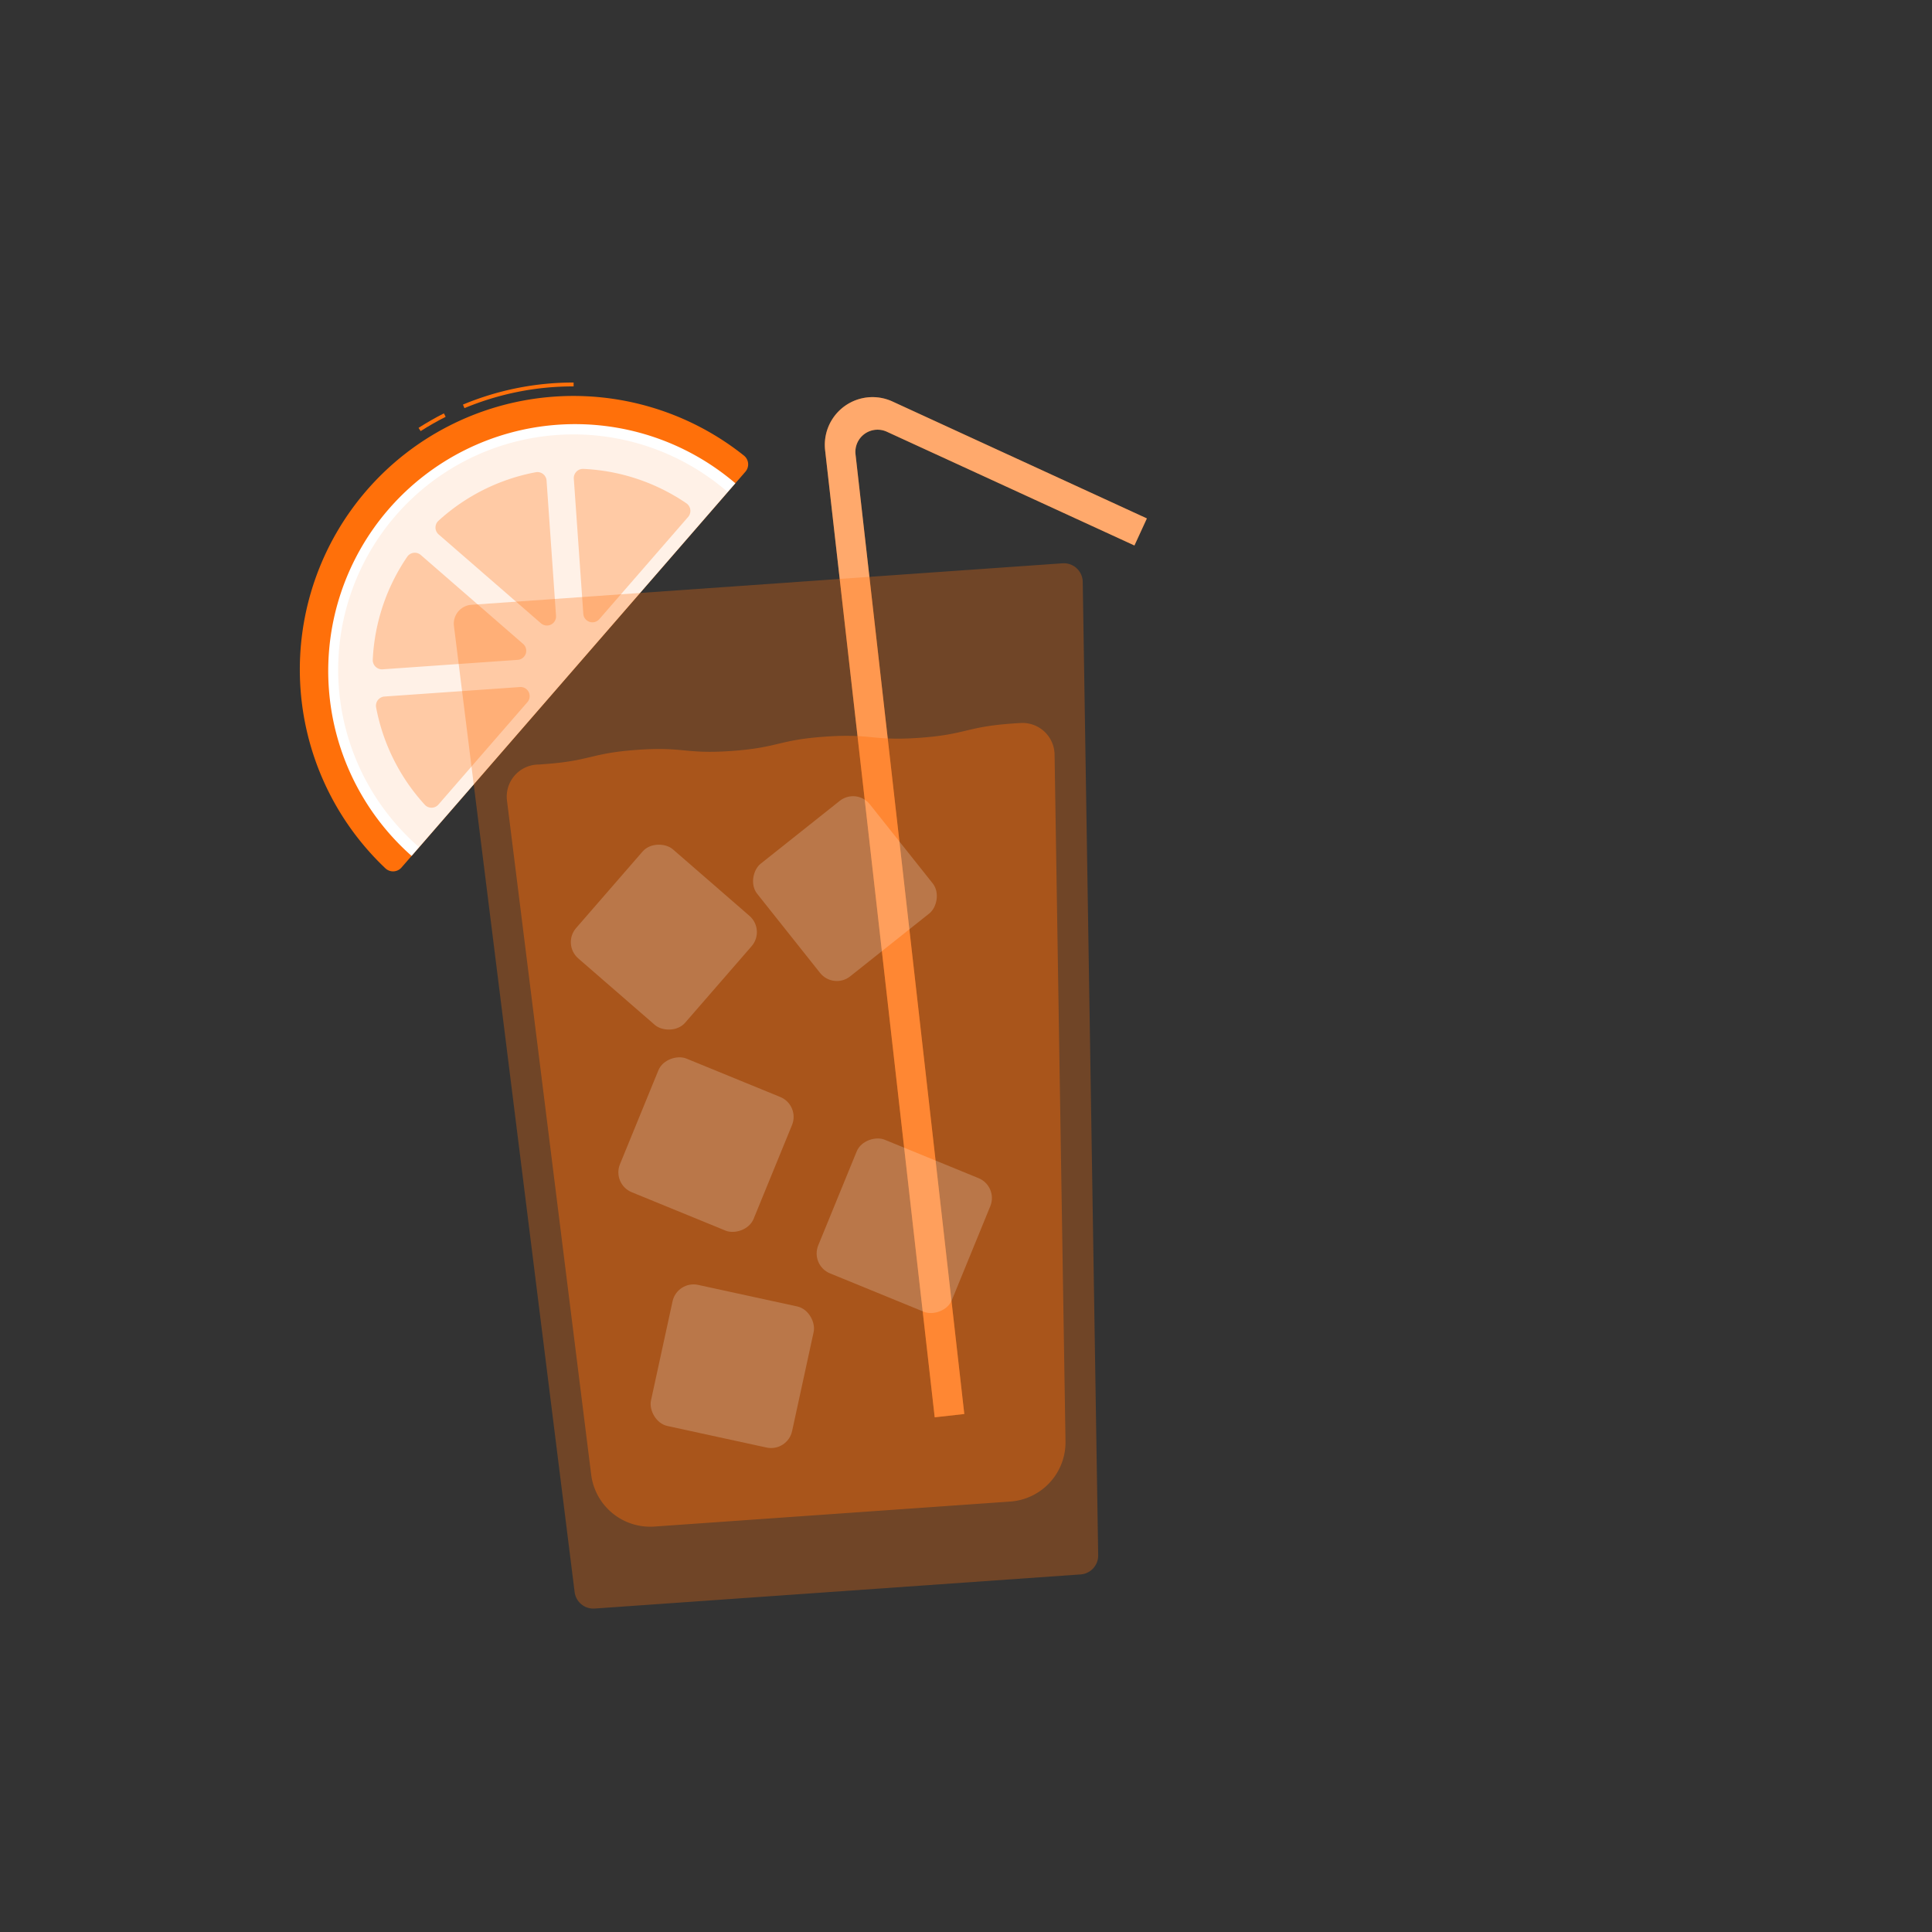 <svg xmlns="http://www.w3.org/2000/svg" viewBox="0 0 500 500"><rect x="0" y="0" width="500" height="500" fill="#333333" stroke="none"/><g id="freepik--fresh-drink--inject-2"><path d="M120.2,105.63l-.39-.92A74.07,74.07,0,0,1,148.45,99v1A73,73,0,0,0,120.2,105.63Z" style="fill:#FF700A"></path><path d="M108.86,111.57l-.54-.84c2.11-1.35,4.31-2.61,6.56-3.75l.45.89C113.12,109,110.94,110.24,108.86,111.57Z" style="fill:#FF700A"></path><path d="M192.54,117.91a2.91,2.91,0,0,1,.38,4.16l-2.61,3-83.79,96.44-2.61,3a2.89,2.89,0,0,1-4.17.21,70.81,70.81,0,0,1,92.8-106.81Z" style="fill:#FF700A"></path><path d="M190.31,125.07l-83.79,96.44a63.88,63.88,0,0,1,83.79-96.44Z" style="fill:#fff"></path><path d="M102.46,133.36a60.87,60.87,0,0,0,6,85.89l79.86-91.92A60.89,60.89,0,0,0,102.46,133.36Z" style="fill:#FF700A;opacity:0.1"></path><path d="M109.88,208.21a51.44,51.44,0,0,1-12.54-25.13,2.38,2.38,0,0,1,2.16-2.82l35-2.45a2.36,2.36,0,0,1,2,3.9l-23,26.47A2.37,2.37,0,0,1,109.88,208.21Z" style="fill:#FF700A;opacity:0.3"></path><path d="M151,121.35a51.43,51.43,0,0,1,26.63,8.9,2.38,2.38,0,0,1,.47,3.52l-23,26.47a2.36,2.36,0,0,1-4.14-1.38l-2.46-35A2.38,2.38,0,0,1,151,121.35Z" style="fill:#FF700A;opacity:0.3"></path><path d="M96.47,170.73a51.53,51.53,0,0,1,8.91-26.63,2.37,2.37,0,0,1,3.52-.47l26.47,23a2.36,2.36,0,0,1-1.38,4.14l-35,2.45A2.39,2.39,0,0,1,96.47,170.73Z" style="fill:#FF700A;opacity:0.3"></path><path d="M113.5,134.75a51.44,51.44,0,0,1,25.12-12.53,2.37,2.37,0,0,1,2.83,2.15l2.45,35a2.36,2.36,0,0,1-3.9,1.94l-26.48-23A2.37,2.37,0,0,1,113.5,134.75Z" style="fill:#FF700A;opacity:0.3"></path><path d="M213.54,116.53,241.9,366.8l7.66-.86L221.41,117.59a5.74,5.74,0,0,1,8.1-5.86l64.08,29.44,3.22-7L231,103.92A12.35,12.35,0,0,0,213.54,116.53Z" style="fill:#FF700A"></path><path d="M213.54,116.53,241.9,366.8l7.66-.86L221.41,117.59a5.74,5.74,0,0,1,8.1-5.86l64.08,29.44,3.22-7L231,103.92A12.35,12.35,0,0,0,213.54,116.53Z" style="fill:#fff;opacity:0.4"></path><path d="M275,145.78,122,156.52a4.9,4.9,0,0,0-4.52,5.49l31.23,250a4.89,4.89,0,0,0,5.19,4.28l125.76-8.83a4.9,4.9,0,0,0,4.55-5l-4-251.87A4.89,4.89,0,0,0,275,145.78Z" style="fill:#FF700A;opacity:0.3"></path><path d="M264.25,187.11a8.3,8.3,0,0,1,8.67,8.18L275.75,373a15.38,15.38,0,0,1-14.31,15.6l-92.1,6.47A15.39,15.39,0,0,1,153,381.65L131.21,207.21a8.31,8.31,0,0,1,7.79-9.34c.57,0,1.16-.06,1.78-.11,12.14-.85,12-2.84,24.14-3.7s12.28,1.15,24.42.29,12-2.84,24.14-3.7,12.28,1.15,24.42.3,12-2.85,24.13-3.7C262.81,187.19,263.55,187.15,264.25,187.11Z" style="fill:#FF700A;opacity:0.4"></path><rect x="153.12" y="223.86" width="37.37" height="37.37" rx="5.56" transform="translate(-123.97 213.17) rotate(-49.02)" style="fill:#fff;opacity:0.2"></rect><rect x="199.81" y="210.11" width="37.37" height="37.37" rx="5.56" transform="matrix(-0.62, -0.78, 0.78, -0.62, 175.68, 542.25)" style="fill:#fff;opacity:0.2"></rect><rect x="215.35" y="298.57" width="37.37" height="37.37" rx="5.56" transform="translate(-148.24 413.64) rotate(-67.74)" style="fill:#fff;opacity:0.2"></rect><rect x="164.03" y="277.56" width="37.37" height="37.37" rx="5.56" transform="translate(-160.67 353.1) rotate(-67.74)" style="fill:#fff;opacity:0.2"></rect><rect x="170.84" y="334.89" width="37.37" height="37.37" rx="5.56" transform="translate(79.47 -32.2) rotate(12.27)" style="fill:#fff;opacity:0.2"></rect></g></svg>